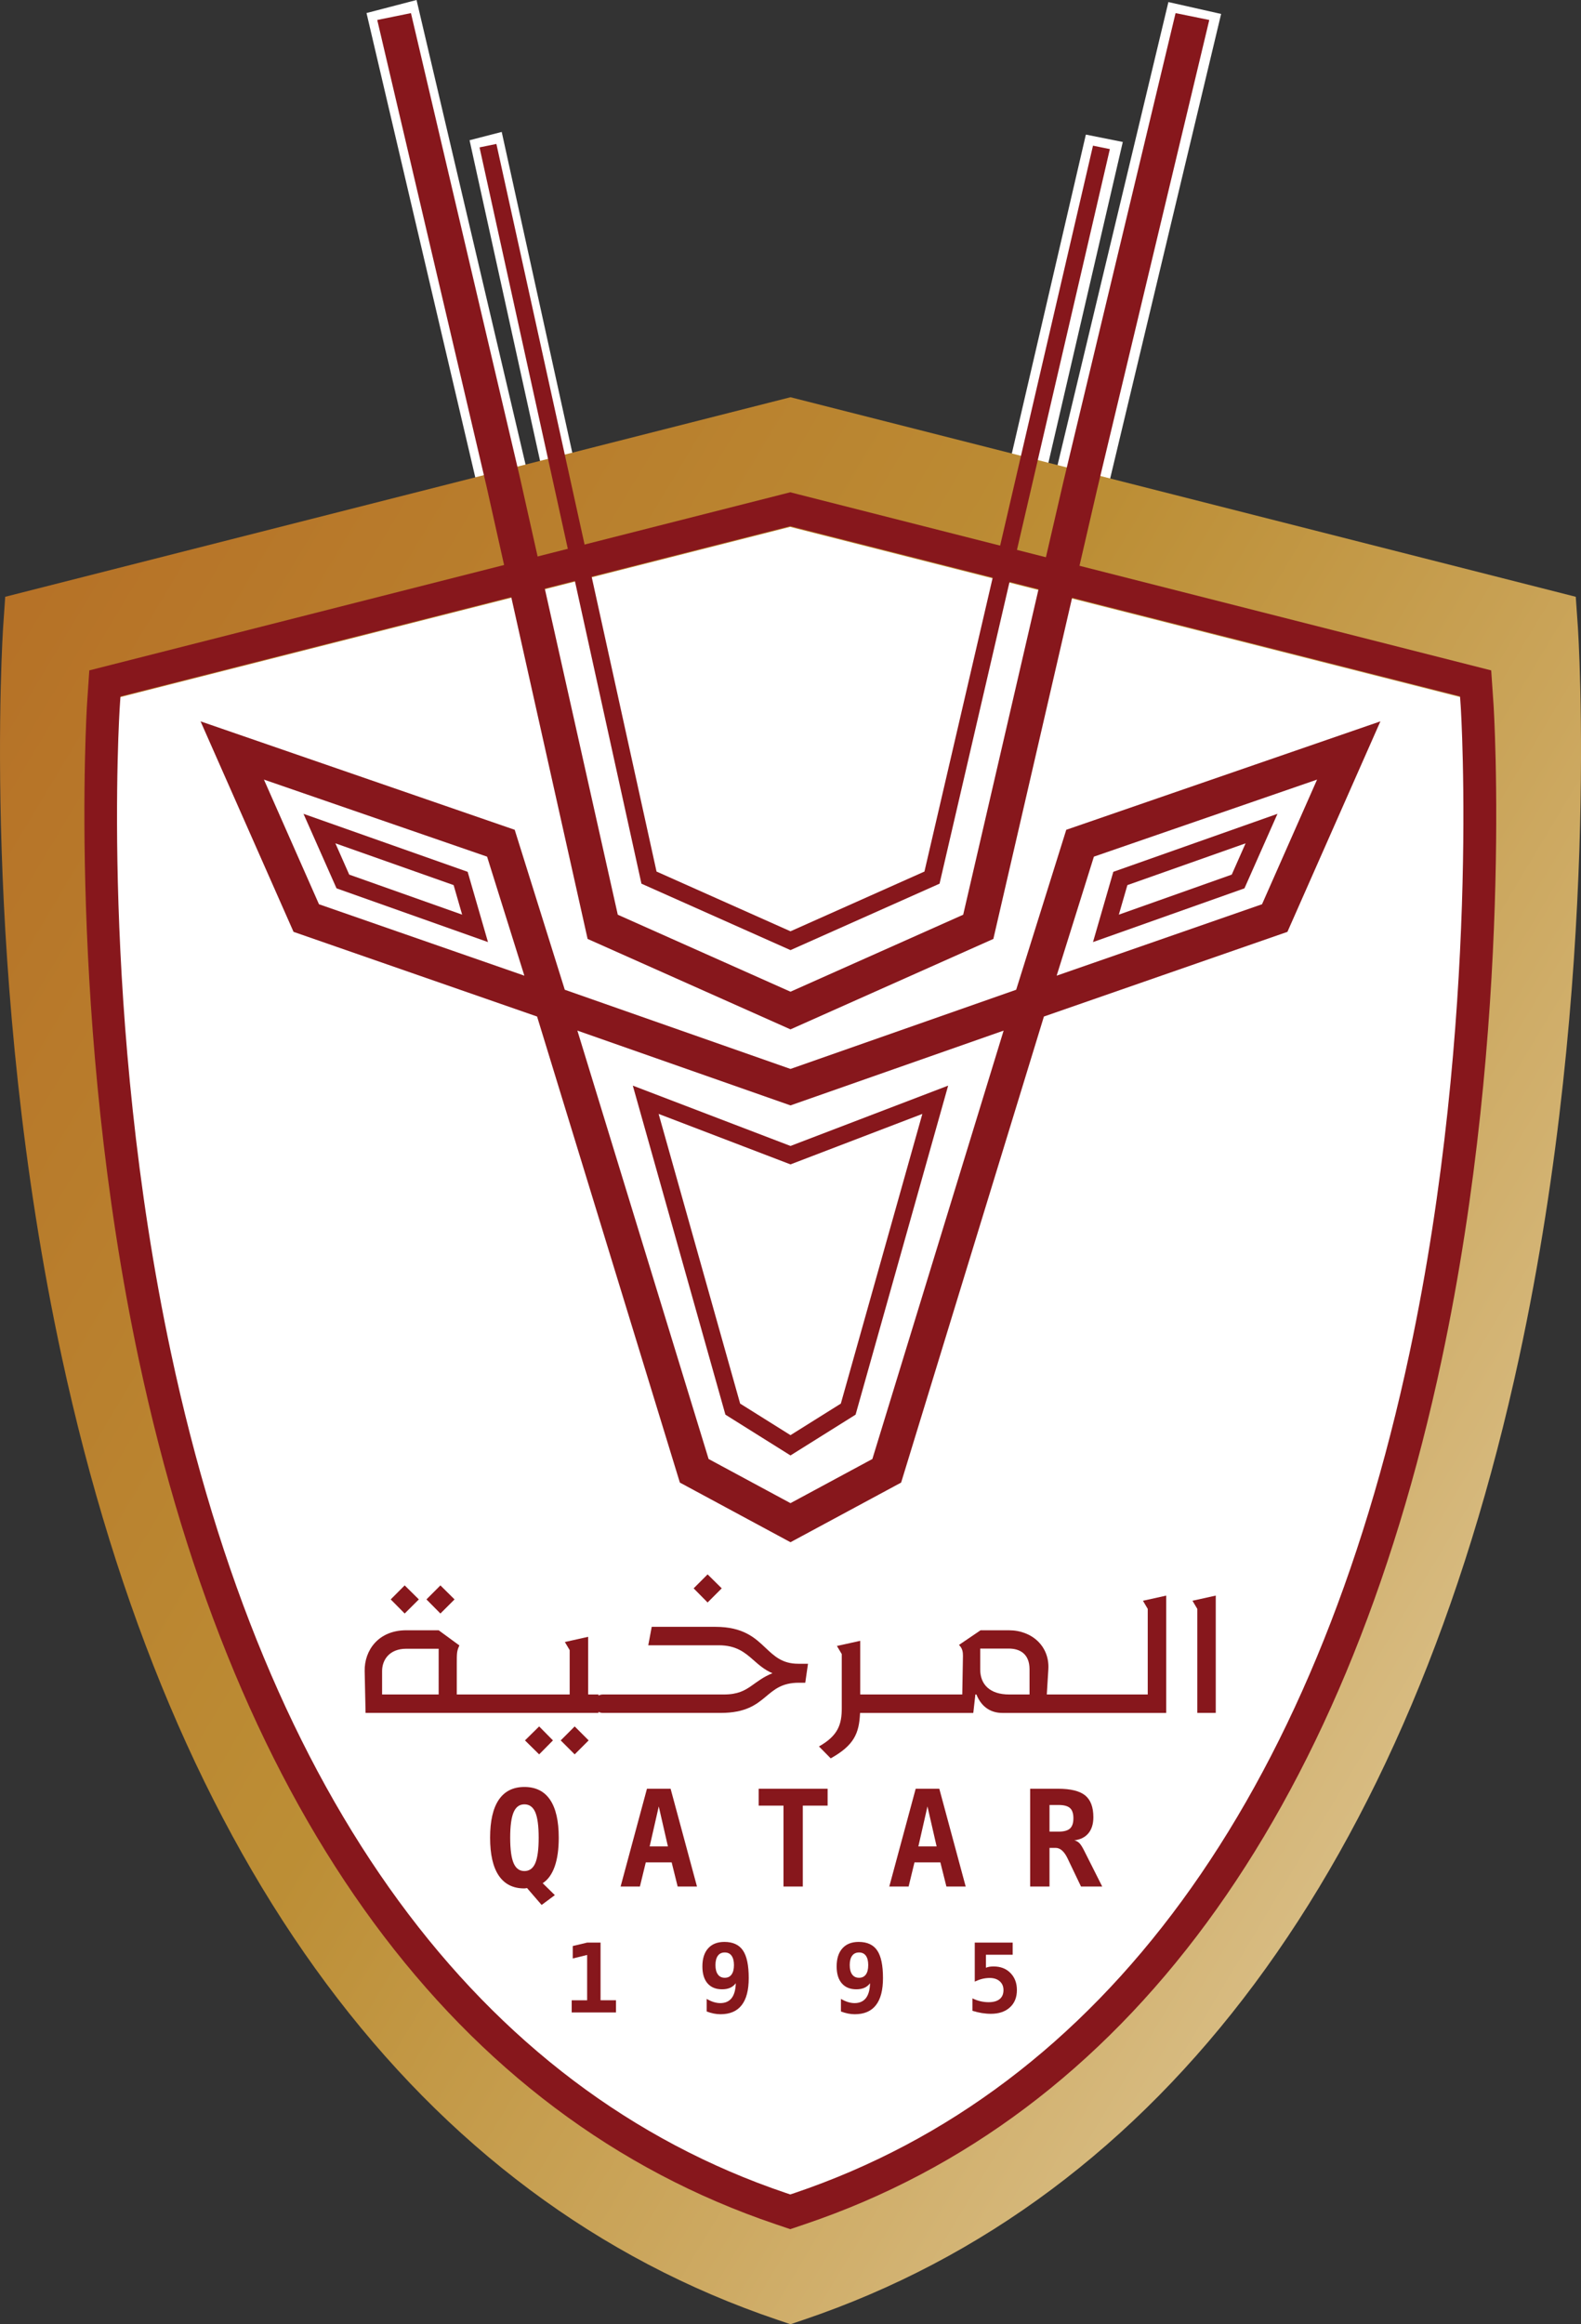 <?xml version="1.0" encoding="UTF-8" standalone="no"?>
<svg
   xmlns:dc="http://purl.org/dc/elements/1.1/"
   xmlns:cc="http://creativecommons.org/ns#"
   xmlns:rdf="http://www.w3.org/1999/02/22-rdf-syntax-ns#"
   xmlns:svg="http://www.w3.org/2000/svg"
   xmlns="http://www.w3.org/2000/svg"
   xmlns:sodipodi="http://sodipodi.sourceforge.net/DTD/sodipodi-0.dtd"
   xmlns:inkscape="http://www.inkscape.org/namespaces/inkscape"
   width="68.966mm"
   height="101.335mm"
   viewBox="0 0 260.66 383"
   version="1.1"
   id="svg57967"
   inkscape:version="1.0.1 (3bc2e813f5, 2020-09-07)"
   sodipodi:docname="Al-Markhiya SC logo.svg">
  <rect x="0" y="0" width="260.66" height="383" fill="#333333" stroke="none"/>
  <defs
     id="defs57961">
    <linearGradient
       id="linear0"
       gradientUnits="userSpaceOnUse"
       x1="-0.259"
       y1="0"
       x2="1.068"
       y2="0"
       gradientTransform="matrix(-254.592,-146.989,146.989,-254.592,411.214,809.348)">
      <stop
         offset="0"
         style="stop-color:rgb(84.444%,73.314%,50.412%);stop-opacity:1;"
         id="stop57362" />
      <stop
         offset="0.125"
         style="stop-color:rgb(84.444%,73.314%,50.412%);stop-opacity:1;"
         id="stop57364" />
      <stop
         offset="0.188"
         style="stop-color:rgb(84.444%,73.314%,50.412%);stop-opacity:1;"
         id="stop57366" />
      <stop
         offset="0.195"
         style="stop-color:rgb(84.444%,73.314%,50.412%);stop-opacity:1;"
         id="stop57368" />
      <stop
         offset="0.199"
         style="stop-color:rgb(84.328%,73.112%,50.053%);stop-opacity:1;"
         id="stop57370" />
      <stop
         offset="0.203"
         style="stop-color:rgb(84.209%,72.908%,49.693%);stop-opacity:1;"
         id="stop57372" />
      <stop
         offset="0.207"
         style="stop-color:rgb(84.093%,72.705%,49.335%);stop-opacity:1;"
         id="stop57374" />
      <stop
         offset="0.211"
         style="stop-color:rgb(83.975%,72.502%,48.978%);stop-opacity:1;"
         id="stop57376" />
      <stop
         offset="0.215"
         style="stop-color:rgb(83.858%,72.299%,48.622%);stop-opacity:1;"
         id="stop57378" />
      <stop
         offset="0.219"
         style="stop-color:rgb(83.74%,72.098%,48.268%);stop-opacity:1;"
         id="stop57380" />
      <stop
         offset="0.223"
         style="stop-color:rgb(83.624%,71.898%,47.916%);stop-opacity:1;"
         id="stop57382" />
      <stop
         offset="0.227"
         style="stop-color:rgb(83.507%,71.695%,47.563%);stop-opacity:1;"
         id="stop57384" />
      <stop
         offset="0.23"
         style="stop-color:rgb(83.391%,71.495%,47.212%);stop-opacity:1;"
         id="stop57386" />
      <stop
         offset="0.234"
         style="stop-color:rgb(83.273%,71.295%,46.861%);stop-opacity:1;"
         id="stop57388" />
      <stop
         offset="0.238"
         style="stop-color:rgb(83.157%,71.095%,46.513%);stop-opacity:1;"
         id="stop57390" />
      <stop
         offset="0.242"
         style="stop-color:rgb(83.041%,70.895%,46.165%);stop-opacity:1;"
         id="stop57392" />
      <stop
         offset="0.246"
         style="stop-color:rgb(82.925%,70.697%,45.821%);stop-opacity:1;"
         id="stop57394" />
      <stop
         offset="0.25"
         style="stop-color:rgb(82.809%,70.499%,45.476%);stop-opacity:1;"
         id="stop57396" />
      <stop
         offset="0.254"
         style="stop-color:rgb(82.695%,70.303%,45.132%);stop-opacity:1;"
         id="stop57398" />
      <stop
         offset="0.258"
         style="stop-color:rgb(82.578%,70.105%,44.789%);stop-opacity:1;"
         id="stop57400" />
      <stop
         offset="0.262"
         style="stop-color:rgb(82.463%,69.908%,44.447%);stop-opacity:1;"
         id="stop57402" />
      <stop
         offset="0.266"
         style="stop-color:rgb(82.347%,69.711%,44.107%);stop-opacity:1;"
         id="stop57404" />
      <stop
         offset="0.27"
         style="stop-color:rgb(82.233%,69.516%,43.768%);stop-opacity:1;"
         id="stop57406" />
      <stop
         offset="0.273"
         style="stop-color:rgb(82.117%,69.319%,43.43%);stop-opacity:1;"
         id="stop57408" />
      <stop
         offset="0.277"
         style="stop-color:rgb(82.004%,69.125%,43.092%);stop-opacity:1;"
         id="stop57410" />
      <stop
         offset="0.281"
         style="stop-color:rgb(81.886%,68.93%,42.757%);stop-opacity:1;"
         id="stop57412" />
      <stop
         offset="0.285"
         style="stop-color:rgb(81.773%,68.736%,42.422%);stop-opacity:1;"
         id="stop57414" />
      <stop
         offset="0.289"
         style="stop-color:rgb(81.659%,68.542%,42.088%);stop-opacity:1;"
         id="stop57416" />
      <stop
         offset="0.293"
         style="stop-color:rgb(81.544%,68.35%,41.757%);stop-opacity:1;"
         id="stop57418" />
      <stop
         offset="0.297"
         style="stop-color:rgb(81.43%,68.156%,41.426%);stop-opacity:1;"
         id="stop57420" />
      <stop
         offset="0.301"
         style="stop-color:rgb(81.317%,67.964%,41.096%);stop-opacity:1;"
         id="stop57422" />
      <stop
         offset="0.305"
         style="stop-color:rgb(81.203%,67.772%,40.767%);stop-opacity:1;"
         id="stop57424" />
      <stop
         offset="0.309"
         style="stop-color:rgb(81.09%,67.581%,40.439%);stop-opacity:1;"
         id="stop57426" />
      <stop
         offset="0.312"
         style="stop-color:rgb(80.974%,67.39%,40.112%);stop-opacity:1;"
         id="stop57428" />
      <stop
         offset="0.316"
         style="stop-color:rgb(80.862%,67.2%,39.787%);stop-opacity:1;"
         id="stop57430" />
      <stop
         offset="0.32"
         style="stop-color:rgb(80.748%,67.009%,39.462%);stop-opacity:1;"
         id="stop57432" />
      <stop
         offset="0.324"
         style="stop-color:rgb(80.635%,66.82%,39.139%);stop-opacity:1;"
         id="stop57434" />
      <stop
         offset="0.328"
         style="stop-color:rgb(80.522%,66.629%,38.817%);stop-opacity:1;"
         id="stop57436" />
      <stop
         offset="0.332"
         style="stop-color:rgb(80.411%,66.443%,38.496%);stop-opacity:1;"
         id="stop57438" />
      <stop
         offset="0.336"
         style="stop-color:rgb(80.298%,66.254%,38.176%);stop-opacity:1;"
         id="stop57440" />
      <stop
         offset="0.34"
         style="stop-color:rgb(80.185%,66.066%,37.857%);stop-opacity:1;"
         id="stop57442" />
      <stop
         offset="0.344"
         style="stop-color:rgb(80.07%,65.877%,37.54%);stop-opacity:1;"
         id="stop57444" />
      <stop
         offset="0.348"
         style="stop-color:rgb(79.959%,65.691%,37.224%);stop-opacity:1;"
         id="stop57446" />
      <stop
         offset="0.352"
         style="stop-color:rgb(79.848%,65.503%,36.908%);stop-opacity:1;"
         id="stop57448" />
      <stop
         offset="0.355"
         style="stop-color:rgb(79.736%,65.318%,36.594%);stop-opacity:1;"
         id="stop57450" />
      <stop
         offset="0.359"
         style="stop-color:rgb(79.623%,65.131%,36.281%);stop-opacity:1;"
         id="stop57452" />
      <stop
         offset="0.363"
         style="stop-color:rgb(79.514%,64.948%,35.968%);stop-opacity:1;"
         id="stop57454" />
      <stop
         offset="0.367"
         style="stop-color:rgb(79.399%,64.761%,35.657%);stop-opacity:1;"
         id="stop57456" />
      <stop
         offset="0.371"
         style="stop-color:rgb(79.289%,64.577%,35.347%);stop-opacity:1;"
         id="stop57458" />
      <stop
         offset="0.375"
         style="stop-color:rgb(79.178%,64.392%,35.039%);stop-opacity:1;"
         id="stop57460" />
      <stop
         offset="0.379"
         style="stop-color:rgb(79.066%,64.209%,34.731%);stop-opacity:1;"
         id="stop57462" />
      <stop
         offset="0.383"
         style="stop-color:rgb(78.955%,64.026%,34.424%);stop-opacity:1;"
         id="stop57464" />
      <stop
         offset="0.387"
         style="stop-color:rgb(78.845%,63.844%,34.119%);stop-opacity:1;"
         id="stop57466" />
      <stop
         offset="0.391"
         style="stop-color:rgb(78.734%,63.661%,33.813%);stop-opacity:1;"
         id="stop57468" />
      <stop
         offset="0.395"
         style="stop-color:rgb(78.624%,63.48%,33.511%);stop-opacity:1;"
         id="stop57470" />
      <stop
         offset="0.398"
         style="stop-color:rgb(78.513%,63.298%,33.208%);stop-opacity:1;"
         id="stop57472" />
      <stop
         offset="0.402"
         style="stop-color:rgb(78.403%,63.116%,32.909%);stop-opacity:1;"
         id="stop57474" />
      <stop
         offset="0.406"
         style="stop-color:rgb(78.294%,62.936%,32.608%);stop-opacity:1;"
         id="stop57476" />
      <stop
         offset="0.41"
         style="stop-color:rgb(78.185%,62.756%,32.31%);stop-opacity:1;"
         id="stop57478" />
      <stop
         offset="0.414"
         style="stop-color:rgb(78.075%,62.576%,32.011%);stop-opacity:1;"
         id="stop57480" />
      <stop
         offset="0.418"
         style="stop-color:rgb(77.965%,62.398%,31.715%);stop-opacity:1;"
         id="stop57482" />
      <stop
         offset="0.422"
         style="stop-color:rgb(77.855%,62.219%,31.419%);stop-opacity:1;"
         id="stop57484" />
      <stop
         offset="0.426"
         style="stop-color:rgb(77.747%,62.041%,31.125%);stop-opacity:1;"
         id="stop57486" />
      <stop
         offset="0.43"
         style="stop-color:rgb(77.637%,61.862%,30.83%);stop-opacity:1;"
         id="stop57488" />
      <stop
         offset="0.434"
         style="stop-color:rgb(77.527%,61.684%,30.539%);stop-opacity:1;"
         id="stop57490" />
      <stop
         offset="0.438"
         style="stop-color:rgb(77.419%,61.507%,30.246%);stop-opacity:1;"
         id="stop57492" />
      <stop
         offset="0.441"
         style="stop-color:rgb(77.31%,61.331%,29.956%);stop-opacity:1;"
         id="stop57494" />
      <stop
         offset="0.445"
         style="stop-color:rgb(77.202%,61.154%,29.666%);stop-opacity:1;"
         id="stop57496" />
      <stop
         offset="0.449"
         style="stop-color:rgb(77.094%,60.979%,29.379%);stop-opacity:1;"
         id="stop57498" />
      <stop
         offset="0.453"
         style="stop-color:rgb(76.984%,60.802%,29.092%);stop-opacity:1;"
         id="stop57500" />
      <stop
         offset="0.457"
         style="stop-color:rgb(76.875%,60.626%,28.806%);stop-opacity:1;"
         id="stop57502" />
      <stop
         offset="0.461"
         style="stop-color:rgb(76.767%,60.451%,28.52%);stop-opacity:1;"
         id="stop57504" />
      <stop
         offset="0.465"
         style="stop-color:rgb(76.66%,60.277%,28.236%);stop-opacity:1;"
         id="stop57506" />
      <stop
         offset="0.469"
         style="stop-color:rgb(76.552%,60.103%,27.954%);stop-opacity:1;"
         id="stop57508" />
      <stop
         offset="0.473"
         style="stop-color:rgb(76.445%,59.93%,27.672%);stop-opacity:1;"
         id="stop57510" />
      <stop
         offset="0.477"
         style="stop-color:rgb(76.337%,59.756%,27.391%);stop-opacity:1;"
         id="stop57512" />
      <stop
         offset="0.48"
         style="stop-color:rgb(76.23%,59.584%,27.11%);stop-opacity:1;"
         id="stop57514" />
      <stop
         offset="0.484"
         style="stop-color:rgb(76.122%,59.412%,26.833%);stop-opacity:1;"
         id="stop57516" />
      <stop
         offset="0.488"
         style="stop-color:rgb(76.015%,59.239%,26.555%);stop-opacity:1;"
         id="stop57518" />
      <stop
         offset="0.492"
         style="stop-color:rgb(75.908%,59.068%,26.277%);stop-opacity:1;"
         id="stop57520" />
      <stop
         offset="0.496"
         style="stop-color:rgb(75.803%,58.897%,26.003%);stop-opacity:1;"
         id="stop57522" />
      <stop
         offset="0.5"
         style="stop-color:rgb(75.694%,58.727%,25.726%);stop-opacity:1;"
         id="stop57524" />
      <stop
         offset="0.504"
         style="stop-color:rgb(75.589%,58.557%,25.455%);stop-opacity:1;"
         id="stop57526" />
      <stop
         offset="0.508"
         style="stop-color:rgb(75.482%,58.386%,25.182%);stop-opacity:1;"
         id="stop57528" />
      <stop
         offset="0.512"
         style="stop-color:rgb(75.377%,58.217%,24.91%);stop-opacity:1;"
         id="stop57530" />
      <stop
         offset="0.516"
         style="stop-color:rgb(75.269%,58.047%,24.64%);stop-opacity:1;"
         id="stop57532" />
      <stop
         offset="0.52"
         style="stop-color:rgb(75.165%,57.88%,24.37%);stop-opacity:1;"
         id="stop57534" />
      <stop
         offset="0.523"
         style="stop-color:rgb(75.058%,57.71%,24.101%);stop-opacity:1;"
         id="stop57536" />
      <stop
         offset="0.527"
         style="stop-color:rgb(74.953%,57.544%,23.834%);stop-opacity:1;"
         id="stop57538" />
      <stop
         offset="0.531"
         style="stop-color:rgb(74.847%,57.376%,23.567%);stop-opacity:1;"
         id="stop57540" />
      <stop
         offset="0.535"
         style="stop-color:rgb(74.742%,57.208%,23.302%);stop-opacity:1;"
         id="stop57542" />
      <stop
         offset="0.539"
         style="stop-color:rgb(74.635%,57.042%,23.038%);stop-opacity:1;"
         id="stop57544" />
      <stop
         offset="0.543"
         style="stop-color:rgb(74.532%,56.876%,22.775%);stop-opacity:1;"
         id="stop57546" />
      <stop
         offset="0.547"
         style="stop-color:rgb(74.426%,56.709%,22.511%);stop-opacity:1;"
         id="stop57548" />
      <stop
         offset="0.551"
         style="stop-color:rgb(74.323%,56.544%,22.25%);stop-opacity:1;"
         id="stop57550" />
      <stop
         offset="0.555"
         style="stop-color:rgb(74.217%,56.378%,21.991%);stop-opacity:1;"
         id="stop57552" />
      <stop
         offset="0.559"
         style="stop-color:rgb(74.113%,56.215%,21.732%);stop-opacity:1;"
         id="stop57554" />
      <stop
         offset="0.562"
         style="stop-color:rgb(74.008%,56.05%,21.474%);stop-opacity:1;"
         id="stop57556" />
      <stop
         offset="0.566"
         style="stop-color:rgb(73.904%,55.887%,21.216%);stop-opacity:1;"
         id="stop57558" />
      <stop
         offset="0.57"
         style="stop-color:rgb(73.799%,55.722%,20.959%);stop-opacity:1;"
         id="stop57560" />
      <stop
         offset="0.578"
         style="stop-color:rgb(73.758%,55.594%,20.853%);stop-opacity:1;"
         id="stop57562" />
      <stop
         offset="0.586"
         style="stop-color:rgb(73.691%,55.342%,20.679%);stop-opacity:1;"
         id="stop57564" />
      <stop
         offset="0.594"
         style="stop-color:rgb(73.637%,55.101%,20.546%);stop-opacity:1;"
         id="stop57566" />
      <stop
         offset="0.602"
         style="stop-color:rgb(73.586%,54.858%,20.412%);stop-opacity:1;"
         id="stop57568" />
      <stop
         offset="0.609"
         style="stop-color:rgb(73.534%,54.619%,20.279%);stop-opacity:1;"
         id="stop57570" />
      <stop
         offset="0.617"
         style="stop-color:rgb(73.482%,54.378%,20.148%);stop-opacity:1;"
         id="stop57572" />
      <stop
         offset="0.625"
         style="stop-color:rgb(73.43%,54.138%,20.016%);stop-opacity:1;"
         id="stop57574" />
      <stop
         offset="0.633"
         style="stop-color:rgb(73.378%,53.897%,19.887%);stop-opacity:1;"
         id="stop57576" />
      <stop
         offset="0.641"
         style="stop-color:rgb(73.328%,53.659%,19.756%);stop-opacity:1;"
         id="stop57578" />
      <stop
         offset="0.648"
         style="stop-color:rgb(73.276%,53.419%,19.626%);stop-opacity:1;"
         id="stop57580" />
      <stop
         offset="0.656"
         style="stop-color:rgb(73.225%,53.181%,19.498%);stop-opacity:1;"
         id="stop57582" />
      <stop
         offset="0.664"
         style="stop-color:rgb(73.174%,52.942%,19.37%);stop-opacity:1;"
         id="stop57584" />
      <stop
         offset="0.672"
         style="stop-color:rgb(73.122%,52.705%,19.241%);stop-opacity:1;"
         id="stop57586" />
      <stop
         offset="0.68"
         style="stop-color:rgb(73.071%,52.467%,19.116%);stop-opacity:1;"
         id="stop57588" />
      <stop
         offset="0.688"
         style="stop-color:rgb(73.019%,52.231%,18.99%);stop-opacity:1;"
         id="stop57590" />
      <stop
         offset="0.695"
         style="stop-color:rgb(72.969%,51.993%,18.864%);stop-opacity:1;"
         id="stop57592" />
      <stop
         offset="0.703"
         style="stop-color:rgb(72.917%,51.756%,18.741%);stop-opacity:1;"
         id="stop57594" />
      <stop
         offset="0.711"
         style="stop-color:rgb(72.867%,51.521%,18.616%);stop-opacity:1;"
         id="stop57596" />
      <stop
         offset="0.719"
         style="stop-color:rgb(72.815%,51.285%,18.492%);stop-opacity:1;"
         id="stop57598" />
      <stop
         offset="0.727"
         style="stop-color:rgb(72.765%,51.051%,18.37%);stop-opacity:1;"
         id="stop57600" />
      <stop
         offset="0.734"
         style="stop-color:rgb(72.714%,50.815%,18.248%);stop-opacity:1;"
         id="stop57602" />
      <stop
         offset="0.742"
         style="stop-color:rgb(72.662%,50.58%,18.126%);stop-opacity:1;"
         id="stop57604" />
      <stop
         offset="0.75"
         style="stop-color:rgb(72.614%,50.346%,18.005%);stop-opacity:1;"
         id="stop57606" />
      <stop
         offset="0.758"
         style="stop-color:rgb(72.563%,50.113%,17.885%);stop-opacity:1;"
         id="stop57608" />
      <stop
         offset="0.766"
         style="stop-color:rgb(72.513%,49.878%,17.766%);stop-opacity:1;"
         id="stop57610" />
      <stop
         offset="0.773"
         style="stop-color:rgb(72.462%,49.646%,17.647%);stop-opacity:1;"
         id="stop57612" />
      <stop
         offset="0.781"
         style="stop-color:rgb(72.412%,49.413%,17.529%);stop-opacity:1;"
         id="stop57614" />
      <stop
         offset="0.789"
         style="stop-color:rgb(72.362%,49.181%,17.412%);stop-opacity:1;"
         id="stop57616" />
      <stop
         offset="0.797"
         style="stop-color:rgb(72.311%,48.949%,17.294%);stop-opacity:1;"
         id="stop57618" />
      <stop
         offset="0.805"
         style="stop-color:rgb(72.261%,48.717%,17.178%);stop-opacity:1;"
         id="stop57620" />
      <stop
         offset="0.812"
         style="stop-color:rgb(72.212%,48.485%,17.062%);stop-opacity:1;"
         id="stop57622" />
      <stop
         offset="0.82"
         style="stop-color:rgb(72.162%,48.254%,16.948%);stop-opacity:1;"
         id="stop57624" />
      <stop
         offset="0.828"
         style="stop-color:rgb(72.112%,48.022%,16.833%);stop-opacity:1;"
         id="stop57626" />
      <stop
         offset="0.836"
         style="stop-color:rgb(72.061%,47.794%,16.721%);stop-opacity:1;"
         id="stop57628" />
      <stop
         offset="0.844"
         style="stop-color:rgb(72.011%,47.562%,16.608%);stop-opacity:1;"
         id="stop57630" />
      <stop
         offset="0.852"
         style="stop-color:rgb(71.962%,47.334%,16.495%);stop-opacity:1;"
         id="stop57632" />
      <stop
         offset="0.859"
         style="stop-color:rgb(71.912%,47.104%,16.383%);stop-opacity:1;"
         id="stop57634" />
      <stop
         offset="0.867"
         style="stop-color:rgb(71.863%,46.875%,16.272%);stop-opacity:1;"
         id="stop57636" />
      <stop
         offset="0.875"
         style="stop-color:rgb(71.814%,46.646%,16.162%);stop-opacity:1;"
         id="stop57638" />
      <stop
         offset="0.883"
         style="stop-color:rgb(71.765%,46.419%,16.051%);stop-opacity:1;"
         id="stop57640" />
      <stop
         offset="0.891"
         style="stop-color:rgb(71.715%,46.191%,15.942%);stop-opacity:1;"
         id="stop57642" />
      <stop
         offset="0.898"
         style="stop-color:rgb(71.666%,45.963%,15.833%);stop-opacity:1;"
         id="stop57644" />
      <stop
         offset="0.906"
         style="stop-color:rgb(71.617%,45.737%,15.726%);stop-opacity:1;"
         id="stop57646" />
      <stop
         offset="0.914"
         style="stop-color:rgb(71.567%,45.509%,15.619%);stop-opacity:1;"
         id="stop57648" />
      <stop
         offset="0.922"
         style="stop-color:rgb(71.518%,45.284%,15.512%);stop-opacity:1;"
         id="stop57650" />
      <stop
         offset="0.93"
         style="stop-color:rgb(71.469%,45.058%,15.407%);stop-opacity:1;"
         id="stop57652" />
      <stop
         offset="0.938"
         style="stop-color:rgb(71.42%,44.832%,15.3%);stop-opacity:1;"
         id="stop57654" />
      <stop
         offset="0.945"
         style="stop-color:rgb(71.371%,44.606%,15.196%);stop-opacity:1;"
         id="stop57656" />
      <stop
         offset="0.953"
         style="stop-color:rgb(71.336%,44.447%,15.121%);stop-opacity:1;"
         id="stop57658" />
      <stop
         offset="0.969"
         style="stop-color:rgb(71.326%,44.4%,15.1%);stop-opacity:1;"
         id="stop57660" />
      <stop
         offset="1"
         style="stop-color:rgb(71.326%,44.4%,15.1%);stop-opacity:1;"
         id="stop57662" />
    </linearGradient>
  </defs>
  <sodipodi:namedview
     id="base"
     pagecolor="#ffffff"
     bordercolor="#666666"
     borderopacity="1.0"
     inkscape:pageopacity="0.0"
     inkscape:pageshadow="2"
     inkscape:zoom="0.35"
     inkscape:cx="205.32978"
     inkscape:cy="-19.92857"
     inkscape:document-units="px"
     inkscape:current-layer="layer1"
     inkscape:document-rotation="0"
     showgrid="false"
     inkscape:window-width="1267"
     inkscape:window-height="728"
     inkscape:window-x="83"
     inkscape:window-y="0"
     inkscape:window-maximized="0" />
  <g
     inkscape:label="Layer 1"
     inkscape:groupmode="layer"
     id="layer1"
     transform="translate(-169.67,-539.929)">
    <path
       style="fill:#ffffff;fill-opacity:1;fill-rule:nonzero;stroke:none;stroke-width:1.449"
       d="m 362.304,540.268 -18.475,77.138 -16.534,71.434 -28.474,12.692 -26.375,-13.037 -16.099,-71.898 -18,-76.668 -8.25,2.15 18.034,76.945 16.648,74.484 34.042,14.231 36.583,-14.079 17.095,-74.025 18.498,-77.409 z m 0,0"
       id="path57667" />
    <path
       style="fill:#ffffff;fill-opacity:1;fill-rule:nonzero;stroke:none;stroke-width:1.449"
       d="m 348.696,562.11 -12.398,53.383 -15.391,66.239 -22.085,9.84 -20.031,-10.004 -14.707,-66.765 -11.696,-53.134 -5.302,1.369 11.719,53.27 14.973,68.061 25.045,10.31 27.885,-10.31 15.663,-67.535 12.415,-53.513 z m 0,0"
       id="path57669" />
    <path
       id="path57673"
       style="clip-rule:nonzero;fill:url(#linear0);fill-rule:nonzero;stroke:none;stroke-width:1.449"
       d="m 299.999,605.388 -129.469,32.882 -0.333,4.855 c -0.04,0.572 -3.853,57.858 9.659,120.419 18.102,83.82 58.901,138.686 117.987,158.655 l 2.156,0.73 2.156,-0.73 c 59.087,-19.975 99.884,-74.835 117.992,-158.655 13.507,-62.561 9.699,-119.848 9.659,-120.419 l -0.34,-4.855 z" />
    <path
       style="fill:#ffffff;fill-opacity:1;fill-rule:nonzero;stroke:none;stroke-width:1.449"
       d="m 299.941,901.924 -2.36,-0.798 c -50.571,-17.095 -85.467,-64.468 -100.904,-136.994 -11.362,-53.366 -8.233,-103.354 -8.199,-103.84 l 0.362,-5.319 111.106,-28.214 1.211,0.311 109.889,27.902 0.362,5.325 c 0.034,0.498 3.237,50.112 -8.205,103.835 -15.437,72.526 -50.327,119.899 -100.904,136.994 z m 0,0"
       id="path57679" />
    <path
       style="fill:#87171c;fill-opacity:1;fill-rule:nonzero;stroke:none;stroke-width:1.449"
       d="m 189.531,654.684 -0.108,1.618 c -0.04,0.509 -3.356,51.182 8.426,106.511 15.635,73.465 50.695,121.354 101.39,138.488 l 0.719,0.243 0.719,-0.238 c 50.695,-17.14 85.756,-65.028 101.396,-138.493 11.725,-55.08 8.46,-106.002 8.426,-106.511 l -0.113,-1.618 -110.427,-28.05 z m 110.427,252.581 -2.45,-0.832 c -52.608,-17.779 -88.902,-67.054 -104.961,-142.494 -11.815,-55.511 -8.561,-107.507 -8.527,-108.011 l 0.373,-5.528 115.571,-29.351 1.256,0.323 114.303,29.028 0.379,5.534 c 0.034,0.515 3.361,52.121 -8.533,108.005 -16.059,75.44 -52.347,124.715 -104.955,142.494 z m 0,0"
       id="path57681" />
    <path
       style="fill:#87171c;fill-opacity:1;fill-rule:nonzero;stroke:none;stroke-width:1.449"
       d="m 363.487,542.09 -18.475,77.138 -16.54,71.434 -28.474,12.687 -28.474,-12.687 -16.099,-71.898 -18,-76.674 -5.557,1.132 18.034,76.94 16.647,74.489 33.448,14.905 33.448,-14.905 17.095,-74.02 18.504,-77.409 z m 0,0"
       id="path57683" />
    <path
       style="fill:#87171c;fill-opacity:1;fill-rule:nonzero;stroke:none;stroke-width:1.449"
       d="m 349.872,563.932 -12.398,53.377 -15.391,66.239 -22.085,9.846 -22.085,-9.846 -14.701,-66.765 -11.702,-53.134 -2.778,0.566 11.719,53.27 14.973,68.061 24.575,10.949 24.575,-10.949 15.669,-67.535 12.409,-53.513 z m 0,0"
       id="path57685" />
    <path
       style="fill:#87171c;fill-opacity:1;fill-rule:nonzero;stroke:none;stroke-width:1.449"
       d="m 308.299,771.222 -8.301,5.2 -8.301,-5.2 -13.439,-47.736 21.74,8.318 21.74,-8.318 z m -34.297,-52.398 15.267,54.22 10.729,6.722 10.734,-6.722 15.261,-54.22 -25.995,9.942 z m 0,0"
       id="path57687" />
    <path
       style="fill:#87171c;fill-opacity:1;fill-rule:nonzero;stroke:none;stroke-width:1.449"
       d="m 227.246,684.052 -2.28,-5.155 19.494,6.886 1.403,4.866 z m -7.537,-10.016 5.444,12.279 24.971,8.856 -3.35,-11.577 z m 0,0"
       id="path57689" />
    <path
       style="fill:#87171c;fill-opacity:1;fill-rule:nonzero;stroke:none;stroke-width:1.449"
       d="m 372.75,684.052 -18.617,6.598 1.409,-4.866 19.488,-6.886 z m -19.528,-0.458 -3.35,11.577 24.971,-8.856 5.444,-12.279 z m 0,0"
       id="path57691" />
    <path
       style="fill:#87171c;fill-opacity:1;fill-rule:nonzero;stroke:none;stroke-width:1.449"
       d="m 377.741,688.936 -33.861,11.77 6.14,-19.613 36.798,-12.698 z m -64.242,91.414 -13.501,7.277 -13.501,-7.277 -21.633,-70.591 35.134,12.324 35.14,-12.324 z m -91.239,-91.414 -9.076,-20.541 36.792,12.698 6.145,19.613 z m 123.204,-12.268 -8.256,26.358 -37.211,13.049 -37.211,-13.049 -8.256,-26.358 -51.793,-17.87 15.329,34.687 40.153,13.954 23.54,76.798 18.238,9.829 18.243,-9.829 23.54,-76.798 40.148,-13.954 15.329,-34.687 z m 0,0"
       id="path57693" />
    <path
       style="fill:#87171c;fill-opacity:1;fill-rule:nonzero;stroke:none;stroke-width:1.449"
       d="m 256.127,837.258 c -0.809,0 -1.403,0.43 -1.777,1.301 -0.373,0.866 -0.566,2.263 -0.566,4.199 0,1.93 0.192,3.327 0.566,4.193 0.373,0.871 0.968,1.301 1.777,1.301 0.821,0 1.42,-0.43 1.794,-1.301 0.373,-0.866 0.56,-2.263 0.56,-4.193 0,-1.935 -0.187,-3.333 -0.56,-4.199 -0.373,-0.871 -0.973,-1.301 -1.794,-1.301 m 0.436,13.796 c -0.102,0.017 -0.187,0.034 -0.255,0.045 -0.068,0.012 -0.136,0.017 -0.198,0.017 -1.856,0 -3.254,-0.707 -4.21,-2.116 -0.951,-1.409 -1.426,-3.491 -1.426,-6.241 0,-2.756 0.475,-4.838 1.426,-6.247 0.956,-1.409 2.365,-2.116 4.227,-2.116 1.873,0 3.288,0.707 4.238,2.116 0.951,1.409 1.426,3.491 1.426,6.247 0,1.896 -0.221,3.48 -0.673,4.759 -0.458,1.279 -1.115,2.184 -1.975,2.733 l 2.003,1.969 -2.179,1.618 z m 0,0"
       id="path57695" />
    <path
       style="fill:#87171c;fill-opacity:1;fill-rule:nonzero;stroke:none;stroke-width:1.449"
       d="m 278.28,837.603 -1.5,6.592 h 3.01 z m -1.947,-2.914 h 3.899 l 4.351,16.116 h -3.186 l -0.99,-3.984 h -4.267 l -0.968,3.984 H 271.988 Z m 0,0"
       id="path57697" />
    <path
       style="fill:#87171c;fill-opacity:1;fill-rule:nonzero;stroke:none;stroke-width:1.449"
       d="m 302.029,850.805 h -3.186 v -13.332 h -4.091 v -2.784 h 11.368 v 2.784 h -4.091 z m 0,0"
       id="path57699" />
    <path
       style="fill:#87171c;fill-opacity:1;fill-rule:nonzero;stroke:none;stroke-width:1.449"
       d="m 322.581,837.603 -1.5,6.592 h 3.01 z m -1.941,-2.914 h 3.893 l 4.351,16.116 h -3.18 l -0.996,-3.984 h -4.267 l -0.968,3.984 h -3.186 z m 0,0"
       id="path57701" />
    <path
       style="fill:#87171c;fill-opacity:1;fill-rule:nonzero;stroke:none;stroke-width:1.449"
       d="m 342.703,837.365 v 4.391 h 1.5 c 0.871,0 1.494,-0.17 1.873,-0.509 0.379,-0.345 0.566,-0.905 0.566,-1.692 0,-0.787 -0.187,-1.347 -0.56,-1.681 -0.373,-0.34 -0.996,-0.509 -1.879,-0.509 z m 4.091,5.828 c 0.317,0.062 0.588,0.215 0.826,0.447 0.232,0.232 0.521,0.69 0.854,1.364 l 2.92,5.8 h -3.497 l -1.947,-4.069 c -0.057,-0.119 -0.13,-0.277 -0.226,-0.481 -0.566,-1.211 -1.239,-1.822 -2.009,-1.822 h -1.013 v 6.372 h -3.186 v -16.116 h 4.6 c 2.071,0 3.559,0.368 4.465,1.098 0.9,0.736 1.352,1.93 1.352,3.588 0,1.109 -0.272,1.986 -0.809,2.643 -0.538,0.656 -1.318,1.047 -2.331,1.177"
       id="path57703" />
    <path
       style="fill:#87171c;fill-opacity:1;fill-rule:nonzero;stroke:none;stroke-width:1.449"
       d="m 244.612,803.488 -2.331,-2.309 -2.303,2.309 2.303,2.326 z m 0,0"
       id="path57705" />
    <path
       style="fill:#87171c;fill-opacity:1;fill-rule:nonzero;stroke:none;stroke-width:1.449"
       d="m 238.727,803.488 -2.337,-2.309 -2.303,2.309 2.303,2.326 z m 0,0"
       id="path57707" />
    <path
       style="fill:#87171c;fill-opacity:1;fill-rule:nonzero;stroke:none;stroke-width:1.449"
       d="m 262.114,826.722 2.303,2.303 2.303,-2.303 -2.303,-2.303 z m 0,0"
       id="path57709" />
    <path
       style="fill:#87171c;fill-opacity:1;fill-rule:nonzero;stroke:none;stroke-width:1.449"
       d="m 256.223,826.722 2.337,2.303 2.275,-2.303 -2.275,-2.303 z m 0,0"
       id="path57711" />
    <path
       style="fill:#87171c;fill-opacity:1;fill-rule:nonzero;stroke:none;stroke-width:1.449"
       d="m 241.992,819.156 h -9.325 v -3.87 c 0,-1.788 1.166,-3.667 3.984,-3.667 h 5.342 z m 53.898,-7.679 c -1.737,-1.652 -3.672,-3.469 -8.278,-3.469 h -10.491 l -0.572,3.039 h 11.628 c 2.846,0 4.272,1.166 5.664,2.394 0.905,0.792 1.845,1.647 3.186,2.212 -1.511,0.6 -2.45,1.369 -3.389,2.02 -1.16,0.826 -2.331,1.483 -4.606,1.483 h -19.963 c -0.272,0 -0.509,0.068 -0.724,0.175 v -0.175 h -1.709 v -9.501 l -3.836,0.854 0.792,1.335 v 7.311 h -18.611 v -5.121 c 0,-1.703 0,-2.048 0.43,-2.959 l -3.418,-2.501 h -5.342 c -4.612,0 -6.915,3.327 -6.858,6.711 l 0.147,6.909 h 38.405 v -0.175 c 0.215,0.107 0.453,0.175 0.724,0.175 h 19.398 c 4.153,0 5.885,-1.364 7.481,-2.699 1.392,-1.166 2.671,-2.275 5.404,-2.275 h 1.081 l 0.453,-3.129 h -1.618 c -2.62,0 -3.927,-1.251 -5.376,-2.614"
       id="path57713" />
    <path
       style="fill:#87171c;fill-opacity:1;fill-rule:nonzero;stroke:none;stroke-width:1.449"
       d="m 288.664,801.666 -2.331,-2.303 -2.303,2.303 2.303,2.331 z m 0,0"
       id="path57715" />
    <path
       style="fill:#87171c;fill-opacity:1;fill-rule:nonzero;stroke:none;stroke-width:1.449"
       d="m 339.41,819.156 h -3.356 c -3.157,0 -4.776,-1.624 -4.776,-4.125 v -3.44 h 4.719 c 1.794,0 3.412,0.854 3.412,3.412 z m 19.488,-14.107 v 14.107 h -16.642 l 0.255,-4.153 c 0.226,-3.729 -2.648,-6.428 -6.513,-6.428 h -4.663 l -3.559,2.416 c 0.6,0.572 0.656,1.222 0.656,1.794 l -0.113,6.372 h -16.823 v -8.844 l -3.842,0.849 0.798,1.341 v 8.901 c 0,2.643 -0.572,4.521 -3.757,6.315 l 1.935,1.964 c 3.814,-2.139 4.691,-4.069 4.838,-7.486 h 18.668 l 0.345,-3.039 h 0.17 c 0.911,2.275 2.614,3.039 4.267,3.039 h 27.025 v -19.335 l -3.836,0.849 z m 0,0"
       id="path57717" />
    <path
       style="fill:#87171c;fill-opacity:1;fill-rule:nonzero;stroke:none;stroke-width:1.449"
       d="m 366.271,803.708 0.798,1.341 v 17.145 h 3.044 v -19.335 z m 0,0"
       id="path57719" />
    <path
       style="fill:#87171c;fill-opacity:1;fill-rule:nonzero;stroke:none;stroke-width:1.449"
       d="m 263.925,869.546 h 2.546 v -7.469 l -2.371,0.583 v -2.054 l 2.382,-0.566 h 2.201 v 9.506 h 2.541 v 2.003 h -7.3 z m 0,0"
       id="path57721" />
    <path
       style="fill:#87171c;fill-opacity:1;fill-rule:nonzero;stroke:none;stroke-width:1.449"
       d="m 289.162,865.839 c 0.492,0 0.866,-0.181 1.12,-0.538 0.26,-0.356 0.396,-0.877 0.396,-1.556 0,-0.673 -0.136,-1.188 -0.396,-1.545 -0.255,-0.356 -0.628,-0.532 -1.12,-0.532 -0.492,0 -0.871,0.175 -1.132,0.532 -0.266,0.357 -0.402,0.871 -0.402,1.545 0,0.673 0.136,1.188 0.402,1.55 0.26,0.362 0.639,0.543 1.132,0.543 m -2.982,5.557 v -2.077 c 0.407,0.238 0.792,0.413 1.166,0.526 0.373,0.113 0.736,0.17 1.081,0.17 0.815,0 1.437,-0.277 1.867,-0.821 0.424,-0.549 0.656,-1.364 0.685,-2.456 -0.243,0.334 -0.555,0.583 -0.928,0.753 -0.373,0.164 -0.82,0.249 -1.335,0.249 -1.03,0 -1.833,-0.328 -2.399,-0.985 -0.56,-0.651 -0.843,-1.584 -0.843,-2.784 0,-1.284 0.317,-2.28 0.945,-2.982 0.634,-0.707 1.528,-1.058 2.688,-1.058 1.398,0 2.416,0.47 3.056,1.409 0.634,0.934 0.951,2.45 0.951,4.544 0,1.986 -0.385,3.48 -1.166,4.47 -0.775,0.996 -1.935,1.494 -3.491,1.494 -0.362,0 -0.73,-0.04 -1.115,-0.113 -0.379,-0.079 -0.77,-0.192 -1.16,-0.34"
       id="path57723" />
    <path
       style="fill:#87171c;fill-opacity:1;fill-rule:nonzero;stroke:none;stroke-width:1.449"
       d="m 311.304,865.839 c 0.487,0 0.86,-0.181 1.12,-0.538 0.26,-0.356 0.39,-0.877 0.39,-1.556 0,-0.673 -0.13,-1.188 -0.39,-1.545 -0.26,-0.356 -0.634,-0.532 -1.12,-0.532 -0.492,0 -0.877,0.175 -1.137,0.532 -0.266,0.357 -0.402,0.871 -0.402,1.545 0,0.673 0.136,1.188 0.402,1.55 0.26,0.362 0.645,0.543 1.137,0.543 m -2.988,5.557 v -2.077 c 0.407,0.238 0.798,0.413 1.171,0.526 0.373,0.113 0.73,0.17 1.075,0.17 0.815,0 1.437,-0.277 1.867,-0.821 0.43,-0.549 0.656,-1.364 0.685,-2.456 -0.243,0.334 -0.549,0.583 -0.928,0.753 -0.373,0.164 -0.82,0.249 -1.33,0.249 -1.036,0 -1.833,-0.328 -2.399,-0.985 -0.566,-0.651 -0.849,-1.584 -0.849,-2.784 0,-1.284 0.317,-2.28 0.951,-2.982 0.628,-0.707 1.528,-1.058 2.682,-1.058 1.403,0 2.422,0.47 3.056,1.409 0.634,0.934 0.951,2.45 0.951,4.544 0,1.986 -0.385,3.48 -1.166,4.47 -0.775,0.996 -1.935,1.494 -3.491,1.494 -0.356,0 -0.73,-0.04 -1.109,-0.113 -0.385,-0.079 -0.77,-0.192 -1.166,-0.34"
       id="path57725" />
    <path
       style="fill:#87171c;fill-opacity:1;fill-rule:nonzero;stroke:none;stroke-width:1.449"
       d="m 330.379,860.039 h 6.253 v 2.003 h -4.414 v 2.139 c 0.187,-0.074 0.385,-0.124 0.594,-0.164 0.215,-0.028 0.436,-0.045 0.673,-0.045 1.143,0 2.071,0.356 2.773,1.075 0.713,0.724 1.069,1.658 1.069,2.812 0,1.205 -0.385,2.162 -1.154,2.858 -0.77,0.702 -1.816,1.058 -3.141,1.058 -0.492,0 -0.996,-0.045 -1.494,-0.124 -0.509,-0.085 -1.024,-0.209 -1.545,-0.373 v -2.048 c 0.43,0.209 0.866,0.368 1.313,0.475 0.453,0.107 0.9,0.158 1.352,0.158 0.804,0 1.415,-0.175 1.828,-0.515 0.419,-0.34 0.628,-0.837 0.628,-1.488 0,-0.605 -0.209,-1.086 -0.622,-1.449 -0.413,-0.362 -0.968,-0.543 -1.652,-0.543 -0.407,0 -0.815,0.051 -1.222,0.147 -0.407,0.102 -0.821,0.255 -1.239,0.453 z m 0,0"
       id="path57727" />
  </g>
</svg>
